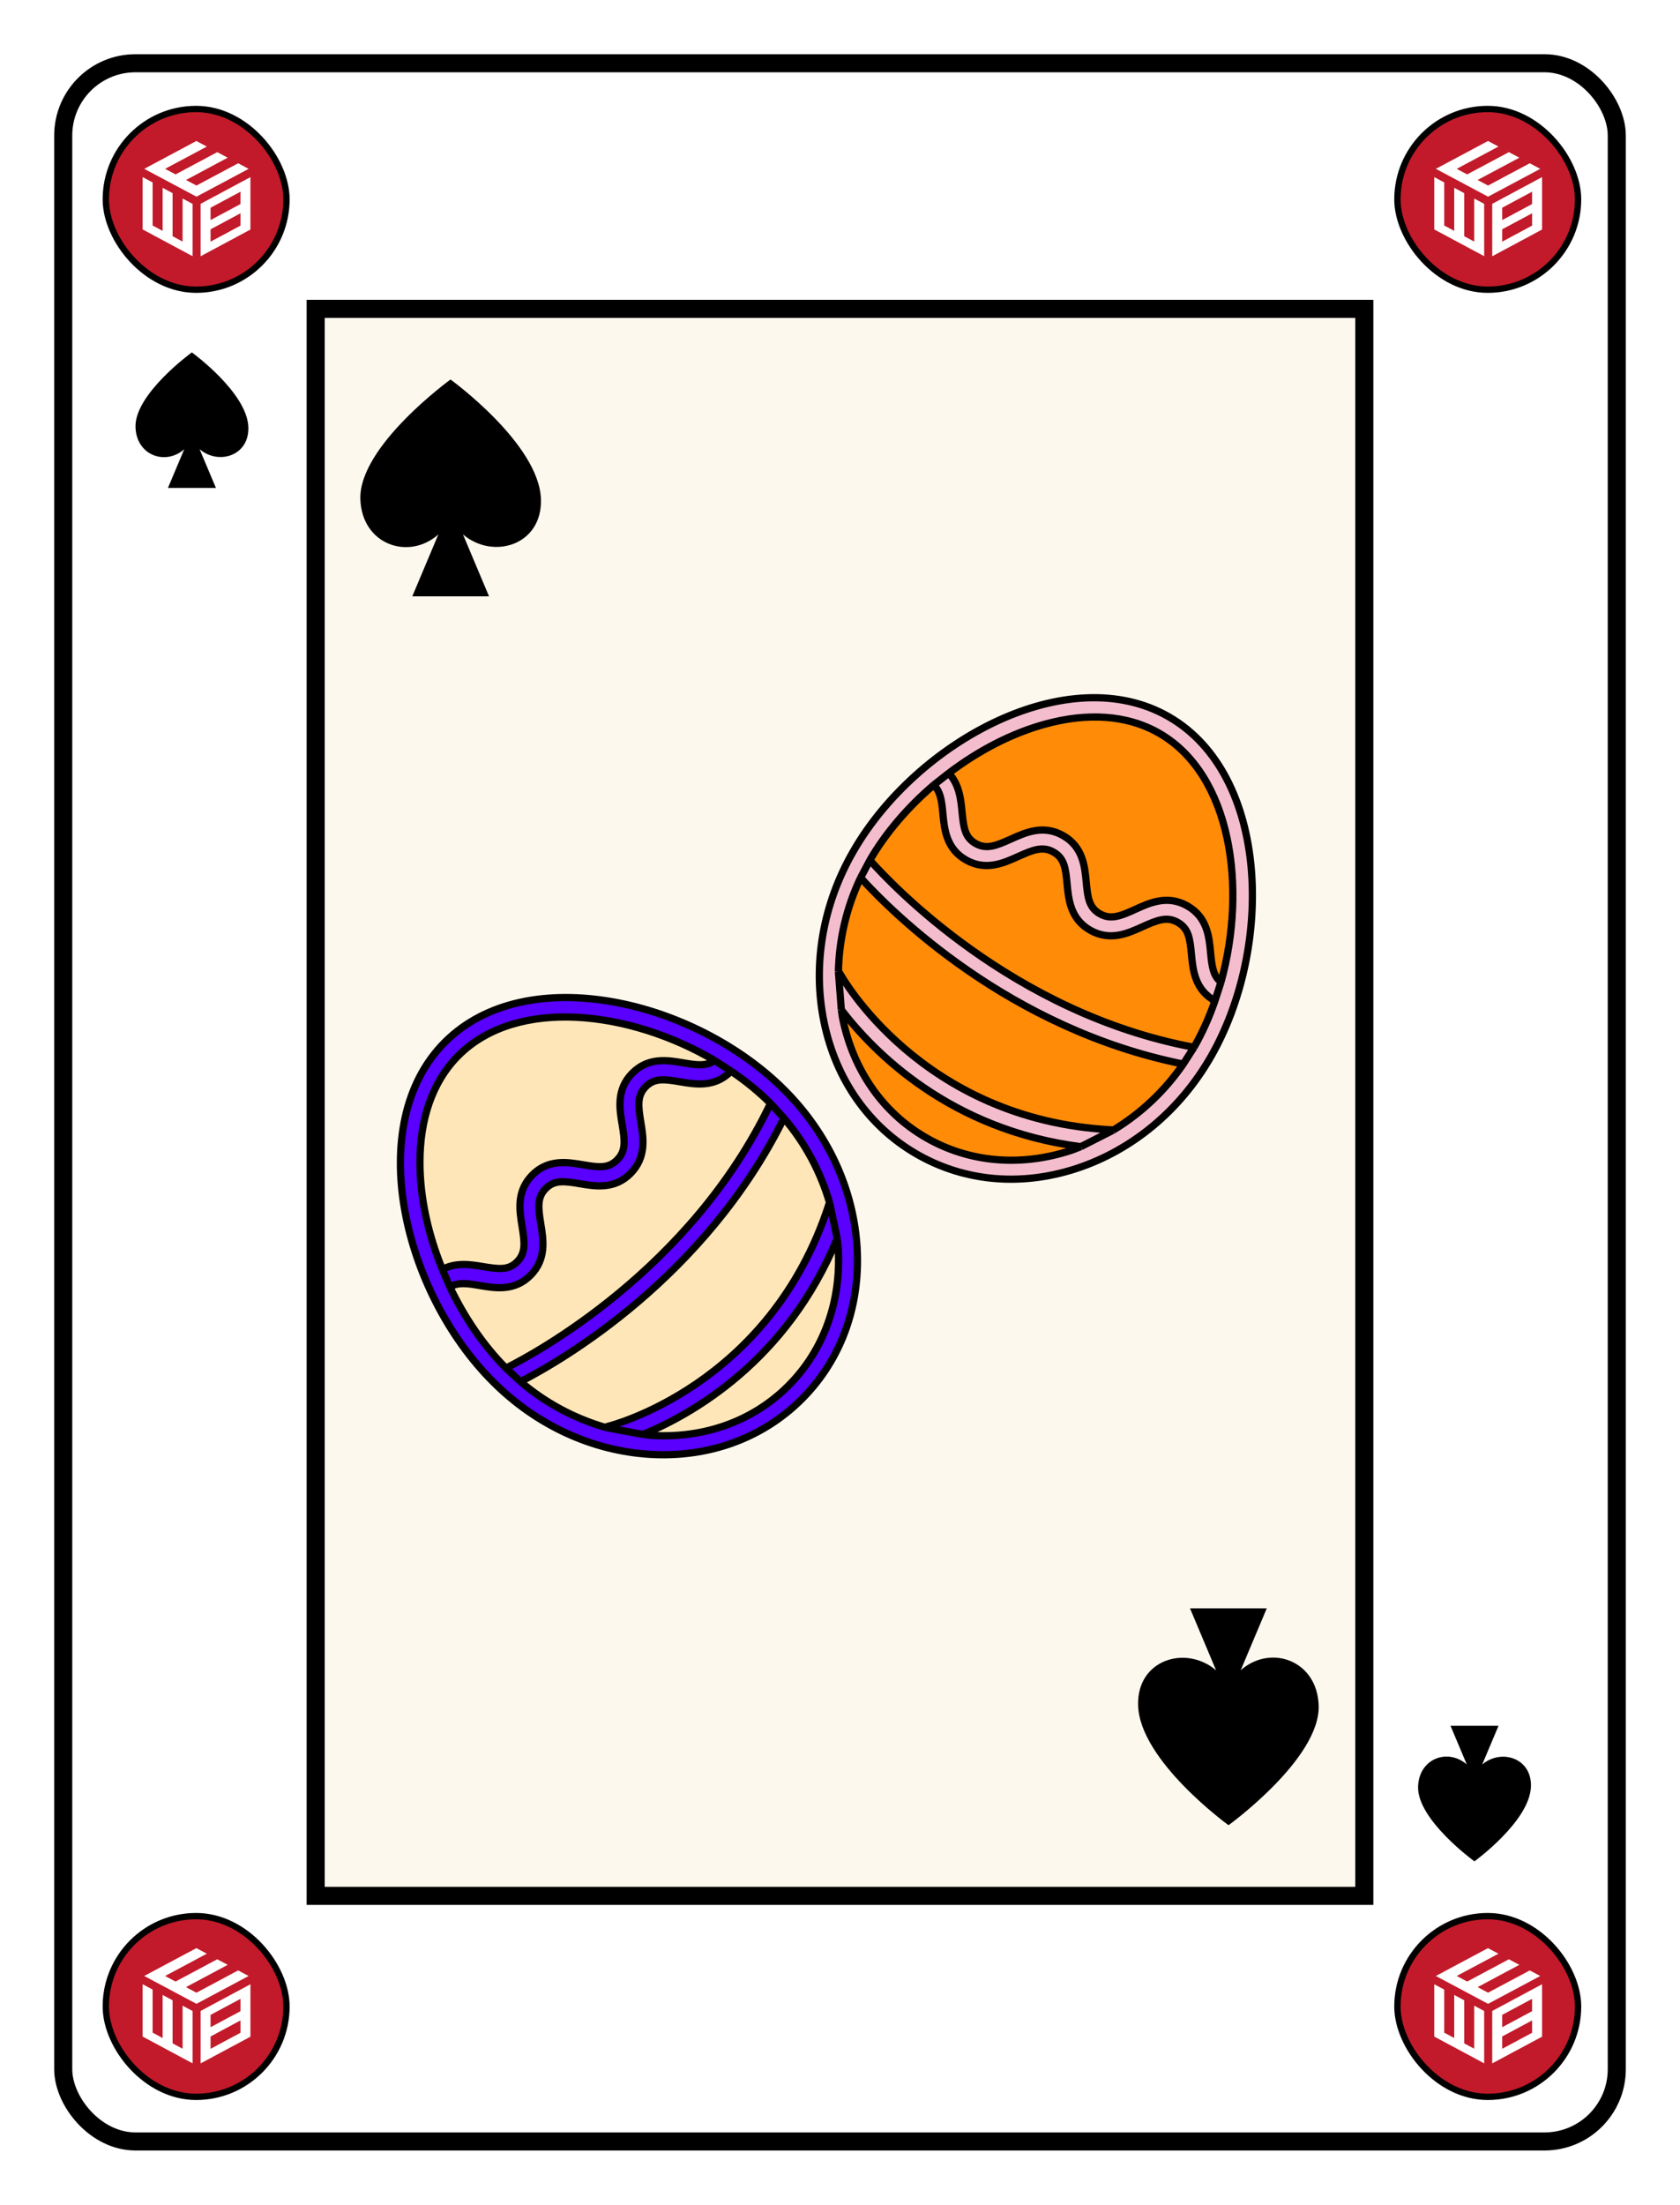 <svg width="186" height="244" viewBox="0 0 186 244" fill="none" xmlns="http://www.w3.org/2000/svg">
<g filter="url(#filter0_d_1033_2344)">
<rect x="5" y="5" width="172" height="230" rx="8" fill="white"/>
<rect x="5" y="5" width="172" height="230" rx="8" stroke="black" stroke-width="2"/>
<rect x="32.949" y="32.182" width="116.1" height="175.636" fill="#FDF8EE" stroke="black" stroke-width="2"/>
<path d="M57.89 53.244C57.692 47.105 47.879 40 47.879 40C47.879 40 37.71 47.362 37.897 53.244C38.057 58.273 43.239 60.066 46.53 57.151L43.646 64H52.143L49.257 57.145C52.593 59.987 58.054 58.343 57.89 53.244Z" fill="black"/>
<path d="M124.005 186.756C124.202 192.895 134.016 200 134.016 200C134.016 200 144.185 192.638 143.997 186.756C143.838 181.726 138.655 179.935 135.364 182.849L138.249 176L129.751 176L132.638 182.855C129.302 180.013 123.841 181.657 124.005 186.756Z" fill="black"/>
<path d="M167.497 195.723C167.374 199.559 161.24 204 161.24 204C161.24 204 154.885 199.398 155.002 195.723C155.101 192.579 158.34 191.459 160.397 193.281L158.594 189H163.906L162.101 193.284C164.186 191.508 167.6 192.536 167.497 195.723Z" fill="black"/>
<path d="M25.497 45.277C25.374 41.441 19.24 37 19.24 37C19.24 37 12.885 41.602 13.002 45.277C13.101 48.421 16.34 49.541 18.397 47.719L16.595 52H21.906L20.101 47.716C22.186 49.492 25.6 48.464 25.497 45.277Z" fill="black"/>
<rect x="152.715" y="10.062" width="20" height="20" rx="10" fill="#C21A2A"/>
<rect x="152.715" y="10.062" width="20" height="20" rx="10" stroke="black" stroke-width="0.7"/>
<path d="M163.898 14.22L162.741 13.604L156.969 16.685L162.751 19.768L168.524 16.687L167.367 16.07L162.749 18.535L161.593 17.919L166.211 15.454L165.054 14.837L160.436 17.302L159.28 16.685L163.898 14.22Z" fill="white"/>
<path d="M162.32 26.355V20.562L161.214 19.97V24.736L160.108 24.143V19.377L159.003 18.785V23.551L157.897 22.958V18.192L156.792 17.6V23.392" fill="white"/>
<path d="M163.21 26.361L168.727 23.404V17.601L163.21 20.558V26.361ZM167.623 22.972L164.313 24.746V23.38L167.623 21.607V22.972ZM167.623 20.582L164.313 22.356V20.991L167.623 19.217V20.582Z" fill="white"/>
<rect x="152.715" y="210.062" width="20" height="20" rx="10" fill="#C21A2A"/>
<rect x="152.715" y="210.062" width="20" height="20" rx="10" stroke="black" stroke-width="0.7"/>
<path d="M163.898 214.22L162.741 213.604L156.969 216.685L162.751 219.768L168.524 216.687L167.367 216.07L162.749 218.535L161.593 217.919L166.211 215.454L165.054 214.837L160.436 217.302L159.28 216.685L163.898 214.22Z" fill="white"/>
<path d="M162.32 226.355V220.562L161.214 219.97V224.736L160.108 224.144V219.377L159.003 218.785V223.551L157.897 222.958V218.192L156.792 217.6V223.392" fill="white"/>
<path d="M163.21 226.361L168.727 223.404V217.601L163.21 220.558V226.361ZM167.623 222.972L164.313 224.746V223.38L167.623 221.606V222.972ZM167.623 220.582L164.313 222.356V220.991L167.623 219.217V220.582Z" fill="white"/>
<rect x="9.715" y="10.062" width="20" height="20" rx="10" fill="#C21A2A"/>
<rect x="9.715" y="10.062" width="20" height="20" rx="10" stroke="black" stroke-width="0.7"/>
<path d="M20.898 14.22L19.741 13.604L13.969 16.685L19.751 19.768L25.524 16.687L24.367 16.07L19.749 18.535L18.593 17.919L23.211 15.454L22.054 14.837L17.436 17.302L16.28 16.685L20.898 14.22Z" fill="white"/>
<path d="M19.32 26.355V20.562L18.214 19.97V24.736L17.108 24.143V19.377L16.003 18.785V23.551L14.897 22.958V18.192L13.791 17.6V23.392" fill="white"/>
<path d="M20.21 26.361L25.727 23.404V17.601L20.21 20.558V26.361ZM24.623 22.972L21.313 24.746V23.38L24.623 21.607V22.972ZM24.623 20.582L21.313 22.356V20.991L24.623 19.217V20.582Z" fill="white"/>
<rect x="9.715" y="210.062" width="20" height="20" rx="10" fill="#C21A2A"/>
<rect x="9.715" y="210.062" width="20" height="20" rx="10" stroke="black" stroke-width="0.7"/>
<path d="M20.898 214.22L19.741 213.604L13.969 216.685L19.751 219.768L25.524 216.687L24.367 216.07L19.749 218.535L18.593 217.919L23.211 215.454L22.054 214.837L17.436 217.302L16.28 216.685L20.898 214.22Z" fill="white"/>
<path d="M19.32 226.355V220.562L18.214 219.97V224.736L17.108 224.144V219.377L16.003 218.785V223.551L14.897 222.958V218.192L13.791 217.6V223.392" fill="white"/>
<path d="M20.21 226.361L25.727 223.404V217.601L20.21 220.558V226.361ZM24.623 222.972L21.313 224.746V223.38L24.623 221.606V222.972ZM24.623 220.582L21.313 222.356V220.991L24.623 219.217V220.582Z" fill="white"/>
<path d="M85.296 151.353C89.193 147.445 91.141 142.053 90.805 136.197C90.793 135.981 90.767 135.769 90.741 135.556C90.722 135.395 90.702 135.233 90.689 135.07C85.117 148.625 74.595 154.523 69.192 156.756C69.316 156.769 69.443 156.784 69.57 156.8C69.764 156.824 69.959 156.849 70.15 156.862C76.017 157.209 81.399 155.261 85.296 151.353Z" fill="#FFE6B8"/>
<path d="M65.253 155.872C65.442 155.829 83.242 151.437 89.772 131.289C89.788 131.268 89.801 131.244 89.814 131.22C89.828 131.197 89.841 131.173 89.857 131.152C88.856 127.687 87.129 124.485 84.79 121.746C76.038 139.409 60.239 148.541 55.626 150.911C58.364 153.249 61.577 154.976 65.031 155.977C65.095 155.935 65.179 155.893 65.253 155.872Z" fill="#FFE6B8"/>
<path d="M54.014 149.415C57.111 147.867 74.479 138.577 83.305 120.114C81.978 118.797 80.514 117.607 78.934 116.543C78.929 116.548 78.927 116.553 78.924 116.559C78.921 116.564 78.919 116.569 78.913 116.575C77.144 118.376 75.006 118.018 73.278 117.723C71.551 117.428 70.456 117.291 69.487 118.27C68.518 119.25 68.655 120.387 68.939 122.157C69.234 123.895 69.592 126.054 67.823 127.855C66.053 129.656 63.904 129.298 62.188 129.003C60.471 128.708 59.365 128.571 58.407 129.551C57.448 130.53 57.585 131.657 57.869 133.427L57.877 133.474C58.16 135.214 58.506 137.34 56.753 139.125C54.983 140.926 52.845 140.568 51.118 140.273C49.675 140.02 48.664 139.904 47.811 140.441C49.422 143.812 51.539 146.929 54.014 149.415Z" fill="#FFE6B8"/>
<path fill-rule="evenodd" clip-rule="evenodd" d="M52.572 150.911C42.65 141 38.174 122.42 47.263 113.331C56.353 104.241 74.932 108.718 84.843 118.629C89.656 123.442 92.511 129.635 92.89 136.07C92.921 136.555 92.932 137.039 92.932 137.524C92.932 143.443 90.773 148.836 86.77 152.838C82.442 157.167 76.48 159.337 70.003 158.958C63.567 158.578 57.374 155.724 52.572 150.911ZM85.296 151.353C89.193 147.445 91.141 142.053 90.805 136.197C90.793 135.981 90.767 135.769 90.741 135.556C90.722 135.395 90.702 135.233 90.689 135.07C85.117 148.625 74.595 154.523 69.192 156.756C69.316 156.769 69.443 156.784 69.57 156.8C69.764 156.824 69.959 156.849 70.15 156.862C76.017 157.209 81.399 155.261 85.296 151.353ZM89.814 131.22C89.801 131.244 89.788 131.268 89.772 131.289C83.242 151.437 65.442 155.829 65.253 155.872C65.179 155.893 65.095 155.935 65.031 155.977C61.577 154.976 58.364 153.249 55.626 150.911C60.239 148.541 76.038 139.409 84.79 121.746C87.129 124.485 88.856 127.687 89.857 131.152C89.841 131.173 89.828 131.197 89.814 131.22ZM54.014 149.415C57.111 147.867 74.479 138.577 83.305 120.114C81.978 118.797 80.514 117.607 78.934 116.543C78.929 116.548 78.927 116.553 78.924 116.559C78.921 116.564 78.919 116.569 78.913 116.575C77.144 118.376 75.006 118.018 73.278 117.723C71.551 117.428 70.456 117.291 69.487 118.27C68.518 119.25 68.655 120.387 68.939 122.157C69.234 123.895 69.592 126.054 67.823 127.855C66.053 129.656 63.904 129.298 62.188 129.003C60.471 128.708 59.365 128.571 58.407 129.551C57.448 130.53 57.585 131.657 57.869 133.427L57.877 133.474C58.16 135.214 58.506 137.34 56.753 139.125C54.983 140.926 52.845 140.568 51.118 140.273C49.675 140.02 48.664 139.904 47.811 140.441C49.422 143.812 51.539 146.929 54.014 149.415ZM73.647 115.627C71.92 115.332 69.782 114.974 68.002 116.775C66.224 118.574 66.59 120.73 66.884 122.467L66.885 122.473C67.18 124.242 67.306 125.38 66.338 126.359C65.368 127.339 64.284 127.202 62.556 126.907C60.829 126.612 58.691 126.254 56.921 128.055C55.168 129.84 55.514 131.966 55.797 133.706L55.805 133.753C56.089 135.523 56.226 136.65 55.268 137.629C54.309 138.609 53.214 138.461 51.487 138.177C50.117 137.945 48.474 137.682 46.979 138.493C45.399 134.628 44.493 130.52 44.493 126.665C44.483 122.031 45.778 117.797 48.748 114.826C55.247 108.317 67.749 109.845 77.112 115.364C76.228 116.017 75.185 115.89 73.647 115.627Z" fill="#5900FE"/>
<path d="M68.002 116.775C69.782 114.974 71.92 115.332 73.647 115.627C75.185 115.89 76.228 116.017 77.112 115.364C67.749 109.845 55.247 108.317 48.748 114.826C45.778 117.797 44.483 122.031 44.493 126.665C44.493 130.52 45.399 134.628 46.979 138.493C48.474 137.682 50.117 137.945 51.487 138.177C53.214 138.461 54.309 138.609 55.268 137.629C56.226 136.65 56.089 135.523 55.805 133.753L55.797 133.706C55.514 131.966 55.168 129.84 56.921 128.055C58.691 126.254 60.829 126.612 62.556 126.907C64.284 127.202 65.368 127.339 66.338 126.359C67.306 125.38 67.18 124.242 66.885 122.473L66.884 122.467C66.59 120.73 66.224 118.574 68.002 116.775Z" fill="#FFE6B8"/>
<path d="M69.192 156.756C74.595 154.523 85.117 148.625 90.689 135.07M69.192 156.756L65.031 155.977M69.192 156.756C69.316 156.769 69.443 156.784 69.57 156.8C69.764 156.824 69.959 156.849 70.15 156.862C76.017 157.209 81.399 155.261 85.296 151.353C89.193 147.445 91.141 142.053 90.805 136.197C90.793 135.981 90.767 135.769 90.741 135.556C90.722 135.395 90.702 135.233 90.689 135.07M90.689 135.07L89.857 131.152M89.857 131.152C88.856 127.687 87.129 124.485 84.79 121.746M89.857 131.152C89.841 131.173 89.828 131.197 89.814 131.22C89.801 131.244 89.788 131.268 89.772 131.289C83.242 151.437 65.442 155.829 65.253 155.872C65.179 155.893 65.095 155.935 65.031 155.977M65.031 155.977C61.577 154.976 58.364 153.249 55.626 150.911M55.626 150.911C60.239 148.541 76.038 139.409 84.79 121.746M55.626 150.911L54.014 149.415M84.79 121.746L83.305 120.114M83.305 120.114C74.479 138.577 57.111 147.867 54.014 149.415M83.305 120.114C81.978 118.797 80.514 117.607 78.934 116.543M54.014 149.415C51.539 146.929 49.422 143.812 47.811 140.441M47.811 140.441C48.664 139.904 49.675 140.02 51.118 140.273C52.845 140.568 54.983 140.926 56.753 139.125C58.506 137.34 58.16 135.214 57.877 133.474M47.811 140.441L46.979 138.493M57.869 133.427C57.585 131.657 57.448 130.53 58.407 129.551C59.365 128.571 60.471 128.708 62.188 129.003C63.904 129.298 66.053 129.656 67.823 127.855C69.592 126.054 69.234 123.895 68.939 122.157C68.655 120.387 68.518 119.25 69.487 118.27C70.456 117.291 71.551 117.428 73.278 117.723C75.006 118.018 77.144 118.376 78.913 116.575C78.919 116.569 78.921 116.564 78.924 116.559C78.927 116.553 78.929 116.548 78.934 116.543M57.869 133.427L57.877 133.474M57.869 133.427C57.872 133.443 57.874 133.458 57.877 133.474M78.934 116.543L77.112 115.364M66.885 122.473C67.18 124.242 67.306 125.38 66.338 126.359C65.368 127.339 64.284 127.202 62.556 126.907C60.829 126.612 58.691 126.254 56.921 128.055C55.168 129.84 55.514 131.966 55.797 133.706M66.885 122.473L66.884 122.467M66.885 122.473L66.884 122.467M55.805 133.753C56.089 135.523 56.226 136.65 55.268 137.629C54.309 138.609 53.214 138.461 51.487 138.177C50.117 137.945 48.474 137.682 46.979 138.493M55.805 133.753L55.797 133.706M55.805 133.753C55.802 133.737 55.8 133.722 55.797 133.706M46.979 138.493C45.399 134.628 44.493 130.52 44.493 126.665C44.483 122.031 45.778 117.797 48.748 114.826C55.247 108.317 67.749 109.845 77.112 115.364M77.112 115.364C76.228 116.017 75.185 115.89 73.647 115.627C71.92 115.332 69.782 114.974 68.002 116.775C66.224 118.574 66.59 120.73 66.884 122.467M47.263 113.331C38.174 122.42 42.65 141 52.572 150.911C57.374 155.724 63.567 158.578 70.003 158.958C76.48 159.337 82.442 157.167 86.77 152.838C90.773 148.836 92.932 143.443 92.932 137.524C92.932 137.039 92.921 136.555 92.89 136.07C92.511 129.635 89.656 123.442 84.843 118.629C74.932 108.718 56.353 104.241 47.263 113.331Z" stroke="black" stroke-width="0.8"/>
<path d="M100.534 123.913C105.317 126.666 111.03 127.152 116.599 125.311C116.804 125.244 117.003 125.164 117.201 125.084C117.352 125.024 117.503 124.963 117.658 124.907C103.122 123.034 94.702 114.397 91.147 109.756C91.167 109.879 91.184 110.006 91.202 110.132C91.229 110.326 91.256 110.521 91.293 110.709C92.475 116.466 95.751 121.16 100.534 123.913Z" fill="#FF8B07"/>
<path d="M90.981 105.722C91.071 105.894 99.921 121.951 121.073 123.044C121.097 123.053 121.124 123.06 121.15 123.067C121.176 123.073 121.203 123.08 121.227 123.09C124.315 121.226 126.961 118.729 129.001 115.762C109.674 111.879 96.765 98.982 93.282 95.139C91.732 98.39 90.895 101.94 90.823 105.536C90.88 105.586 90.942 105.656 90.981 105.722Z" fill="#FF8B07"/>
<path d="M94.309 93.196C96.606 95.786 110.075 110.158 130.193 113.905C131.122 112.282 131.892 110.56 132.511 108.759C132.505 108.755 132.499 108.754 132.493 108.753C132.487 108.751 132.482 108.75 132.475 108.746C130.277 107.503 130.07 105.345 129.908 103.601C129.746 101.856 129.594 100.762 128.397 100.08C127.2 99.397 126.137 99.824 124.502 100.557C122.899 101.291 120.906 102.196 118.709 100.953C116.511 99.71 116.301 97.542 116.141 95.807C115.982 94.073 115.828 92.969 114.634 92.297C113.439 91.624 112.386 92.048 110.751 92.781L110.707 92.801C109.099 93.525 107.135 94.409 104.958 93.177C102.76 91.934 102.553 89.776 102.39 88.032C102.261 86.573 102.111 85.566 101.372 84.881C98.533 87.31 96.07 90.162 94.309 93.196Z" fill="#FF8B07"/>
<path fill-rule="evenodd" clip-rule="evenodd" d="M92.491 92.189C99.497 80.04 116.284 70.908 127.417 77.335C138.549 83.762 139.034 102.867 132.026 115.006C128.622 120.901 123.379 125.261 117.261 127.293C116.801 127.448 116.336 127.584 115.868 127.709C110.15 129.241 104.383 128.552 99.481 125.722C94.179 122.661 90.54 117.464 89.23 111.109C87.931 104.795 89.085 98.074 92.491 92.189ZM100.534 123.913C105.317 126.666 111.03 127.152 116.599 125.311C116.804 125.244 117.003 125.164 117.201 125.084C117.352 125.024 117.503 124.963 117.658 124.907C103.122 123.034 94.702 114.397 91.147 109.756C91.167 109.879 91.184 110.006 91.202 110.132C91.229 110.326 91.256 110.521 91.293 110.709C92.475 116.466 95.751 121.16 100.534 123.913ZM121.15 123.067C121.124 123.06 121.097 123.053 121.073 123.044C99.921 121.951 91.071 105.894 90.981 105.722C90.942 105.656 90.88 105.586 90.823 105.536C90.895 101.94 91.732 98.39 93.282 95.139C96.765 98.982 109.674 111.879 129.001 115.762C126.961 118.729 124.315 121.226 121.227 123.09C121.203 123.08 121.176 123.073 121.15 123.067ZM94.309 93.196C96.606 95.786 110.075 110.158 130.193 113.905C131.122 112.282 131.892 110.56 132.511 108.759C132.505 108.755 132.499 108.754 132.493 108.753C132.487 108.751 132.482 108.75 132.475 108.746C130.277 107.503 130.07 105.345 129.908 103.601C129.746 101.856 129.594 100.762 128.397 100.08C127.2 99.397 126.137 99.824 124.502 100.557C122.899 101.291 120.906 102.196 118.709 100.953C116.511 99.71 116.301 97.542 116.141 95.807C115.982 94.073 115.828 92.969 114.634 92.297C113.439 91.624 112.386 92.048 110.751 92.781L110.707 92.801C109.099 93.525 107.135 94.409 104.958 93.177C102.76 91.934 102.553 89.776 102.39 88.032C102.261 86.573 102.111 85.566 101.372 84.881C98.533 87.31 96.07 90.162 94.309 93.196ZM132.028 103.414C131.865 101.669 131.658 99.511 129.457 98.258C127.26 97.007 125.271 97.918 123.67 98.652L123.665 98.655C122.032 99.398 120.966 99.814 119.769 99.132C118.572 98.449 118.423 97.366 118.261 95.621C118.099 93.876 117.891 91.718 115.694 90.475C113.516 89.243 111.552 90.128 109.945 90.852L109.901 90.872C108.265 91.604 107.212 92.028 106.018 91.356C104.824 90.684 104.683 89.587 104.51 87.845C104.38 86.463 104.209 84.808 103.038 83.573C106.363 81.046 110.096 79.108 113.82 78.111C118.294 76.901 122.719 77.056 126.356 79.157C134.326 83.749 136.086 96.221 133.179 106.693C132.319 106.008 132.171 104.968 132.028 103.414Z" fill="#F4BDCE"/>
<path d="M129.457 98.258C131.658 99.511 131.865 101.669 132.028 103.414C132.171 104.968 132.319 106.008 133.179 106.693C136.086 96.221 134.326 83.749 126.356 79.157C122.719 77.056 118.294 76.901 113.82 78.111C110.096 79.108 106.363 81.046 103.038 83.573C104.209 84.808 104.38 86.463 104.51 87.845C104.683 89.587 104.824 90.684 106.018 91.356C107.212 92.028 108.265 91.604 109.901 90.872L109.945 90.852C111.552 90.128 113.516 89.243 115.694 90.475C117.891 91.718 118.099 93.876 118.261 95.621C118.423 97.366 118.572 98.449 119.769 99.132C120.966 99.814 122.032 99.398 123.665 98.655L123.67 98.652C125.271 97.918 127.26 97.007 129.457 98.258Z" fill="#FF8B07"/>
<path d="M91.147 109.756C94.702 114.397 103.122 123.034 117.658 124.907M91.147 109.756L90.823 105.536M91.147 109.756C91.167 109.879 91.184 110.006 91.202 110.132C91.229 110.326 91.256 110.521 91.293 110.709C92.475 116.466 95.751 121.16 100.534 123.913C105.317 126.666 111.03 127.152 116.599 125.311C116.804 125.244 117.003 125.164 117.201 125.084C117.352 125.024 117.503 124.963 117.658 124.907M117.658 124.907L121.227 123.09M121.227 123.09C124.315 121.226 126.961 118.729 129.001 115.762M121.227 123.09C121.203 123.08 121.176 123.073 121.15 123.067C121.124 123.06 121.097 123.053 121.073 123.044C99.921 121.951 91.071 105.894 90.981 105.722C90.942 105.656 90.88 105.586 90.823 105.536M90.823 105.536C90.895 101.94 91.732 98.39 93.282 95.139M93.282 95.139C96.765 98.982 109.674 111.879 129.001 115.762M93.282 95.139L94.309 93.196M129.001 115.762L130.193 113.905M130.193 113.905C110.075 110.158 96.606 95.786 94.309 93.196M130.193 113.905C131.122 112.282 131.892 110.56 132.511 108.759M94.309 93.196C96.07 90.162 98.533 87.31 101.372 84.881M101.372 84.881C102.111 85.566 102.261 86.573 102.39 88.032C102.553 89.776 102.76 91.934 104.958 93.177C107.135 94.409 109.099 93.525 110.707 92.801M101.372 84.881L103.038 83.573M110.751 92.781C112.386 92.048 113.439 91.624 114.634 92.297C115.828 92.969 115.982 94.073 116.141 95.807C116.301 97.542 116.511 99.71 118.709 100.953C120.906 102.196 122.899 101.291 124.502 100.557C126.137 99.824 127.2 99.397 128.397 100.08C129.594 100.762 129.746 101.856 129.908 103.601C130.07 105.345 130.277 107.503 132.475 108.746C132.482 108.75 132.487 108.751 132.493 108.753C132.499 108.754 132.505 108.755 132.511 108.759M110.751 92.781L110.707 92.801M110.751 92.781C110.736 92.788 110.721 92.794 110.707 92.801M132.511 108.759L133.179 106.693M123.665 98.655C122.032 99.398 120.966 99.814 119.769 99.132C118.572 98.449 118.423 97.366 118.261 95.621C118.099 93.876 117.891 91.718 115.694 90.475C113.516 89.243 111.552 90.128 109.945 90.852M123.665 98.655L123.67 98.652M123.665 98.655L123.67 98.652M109.901 90.872C108.265 91.604 107.212 92.028 106.018 91.356C104.824 90.684 104.683 89.587 104.51 87.845C104.38 86.463 104.209 84.808 103.038 83.573M109.901 90.872L109.945 90.852M109.901 90.872C109.915 90.865 109.93 90.858 109.945 90.852M103.038 83.573C106.363 81.046 110.096 79.108 113.82 78.111C118.294 76.901 122.719 77.056 126.356 79.157C134.326 83.749 136.086 96.221 133.179 106.693M133.179 106.693C132.319 106.008 132.171 104.968 132.028 103.414C131.865 101.669 131.658 99.511 129.457 98.258C127.26 97.007 125.271 97.918 123.67 98.652M127.417 77.335C116.284 70.908 99.497 80.04 92.491 92.189C89.085 98.074 87.931 104.795 89.23 111.109C90.54 117.464 94.179 122.661 99.481 125.722C104.383 128.552 110.15 129.241 115.868 127.709C116.336 127.584 116.801 127.448 117.261 127.293C123.379 125.261 128.622 120.901 132.026 115.006C139.034 102.867 138.549 83.762 127.417 77.335Z" stroke="black" stroke-width="0.8"/>
</g>
<defs>
<filter id="filter0_d_1033_2344" x="0" y="0" width="186" height="244" filterUnits="userSpaceOnUse" color-interpolation-filters="sRGB">
<feFlood flood-opacity="0" result="BackgroundImageFix"/>
<feColorMatrix in="SourceAlpha" type="matrix" values="0 0 0 0 0 0 0 0 0 0 0 0 0 0 0 0 0 0 127 0" result="hardAlpha"/>
<feOffset dx="2" dy="2"/>
<feGaussianBlur stdDeviation="3"/>
<feComposite in2="hardAlpha" operator="out"/>
<feColorMatrix type="matrix" values="0 0 0 0 0 0 0 0 0 0 0 0 0 0 0 0 0 0 0.15 0"/>
<feBlend mode="normal" in2="BackgroundImageFix" result="effect1_dropShadow_1033_2344"/>
<feBlend mode="normal" in="SourceGraphic" in2="effect1_dropShadow_1033_2344" result="shape"/>
</filter>
</defs>
</svg>
